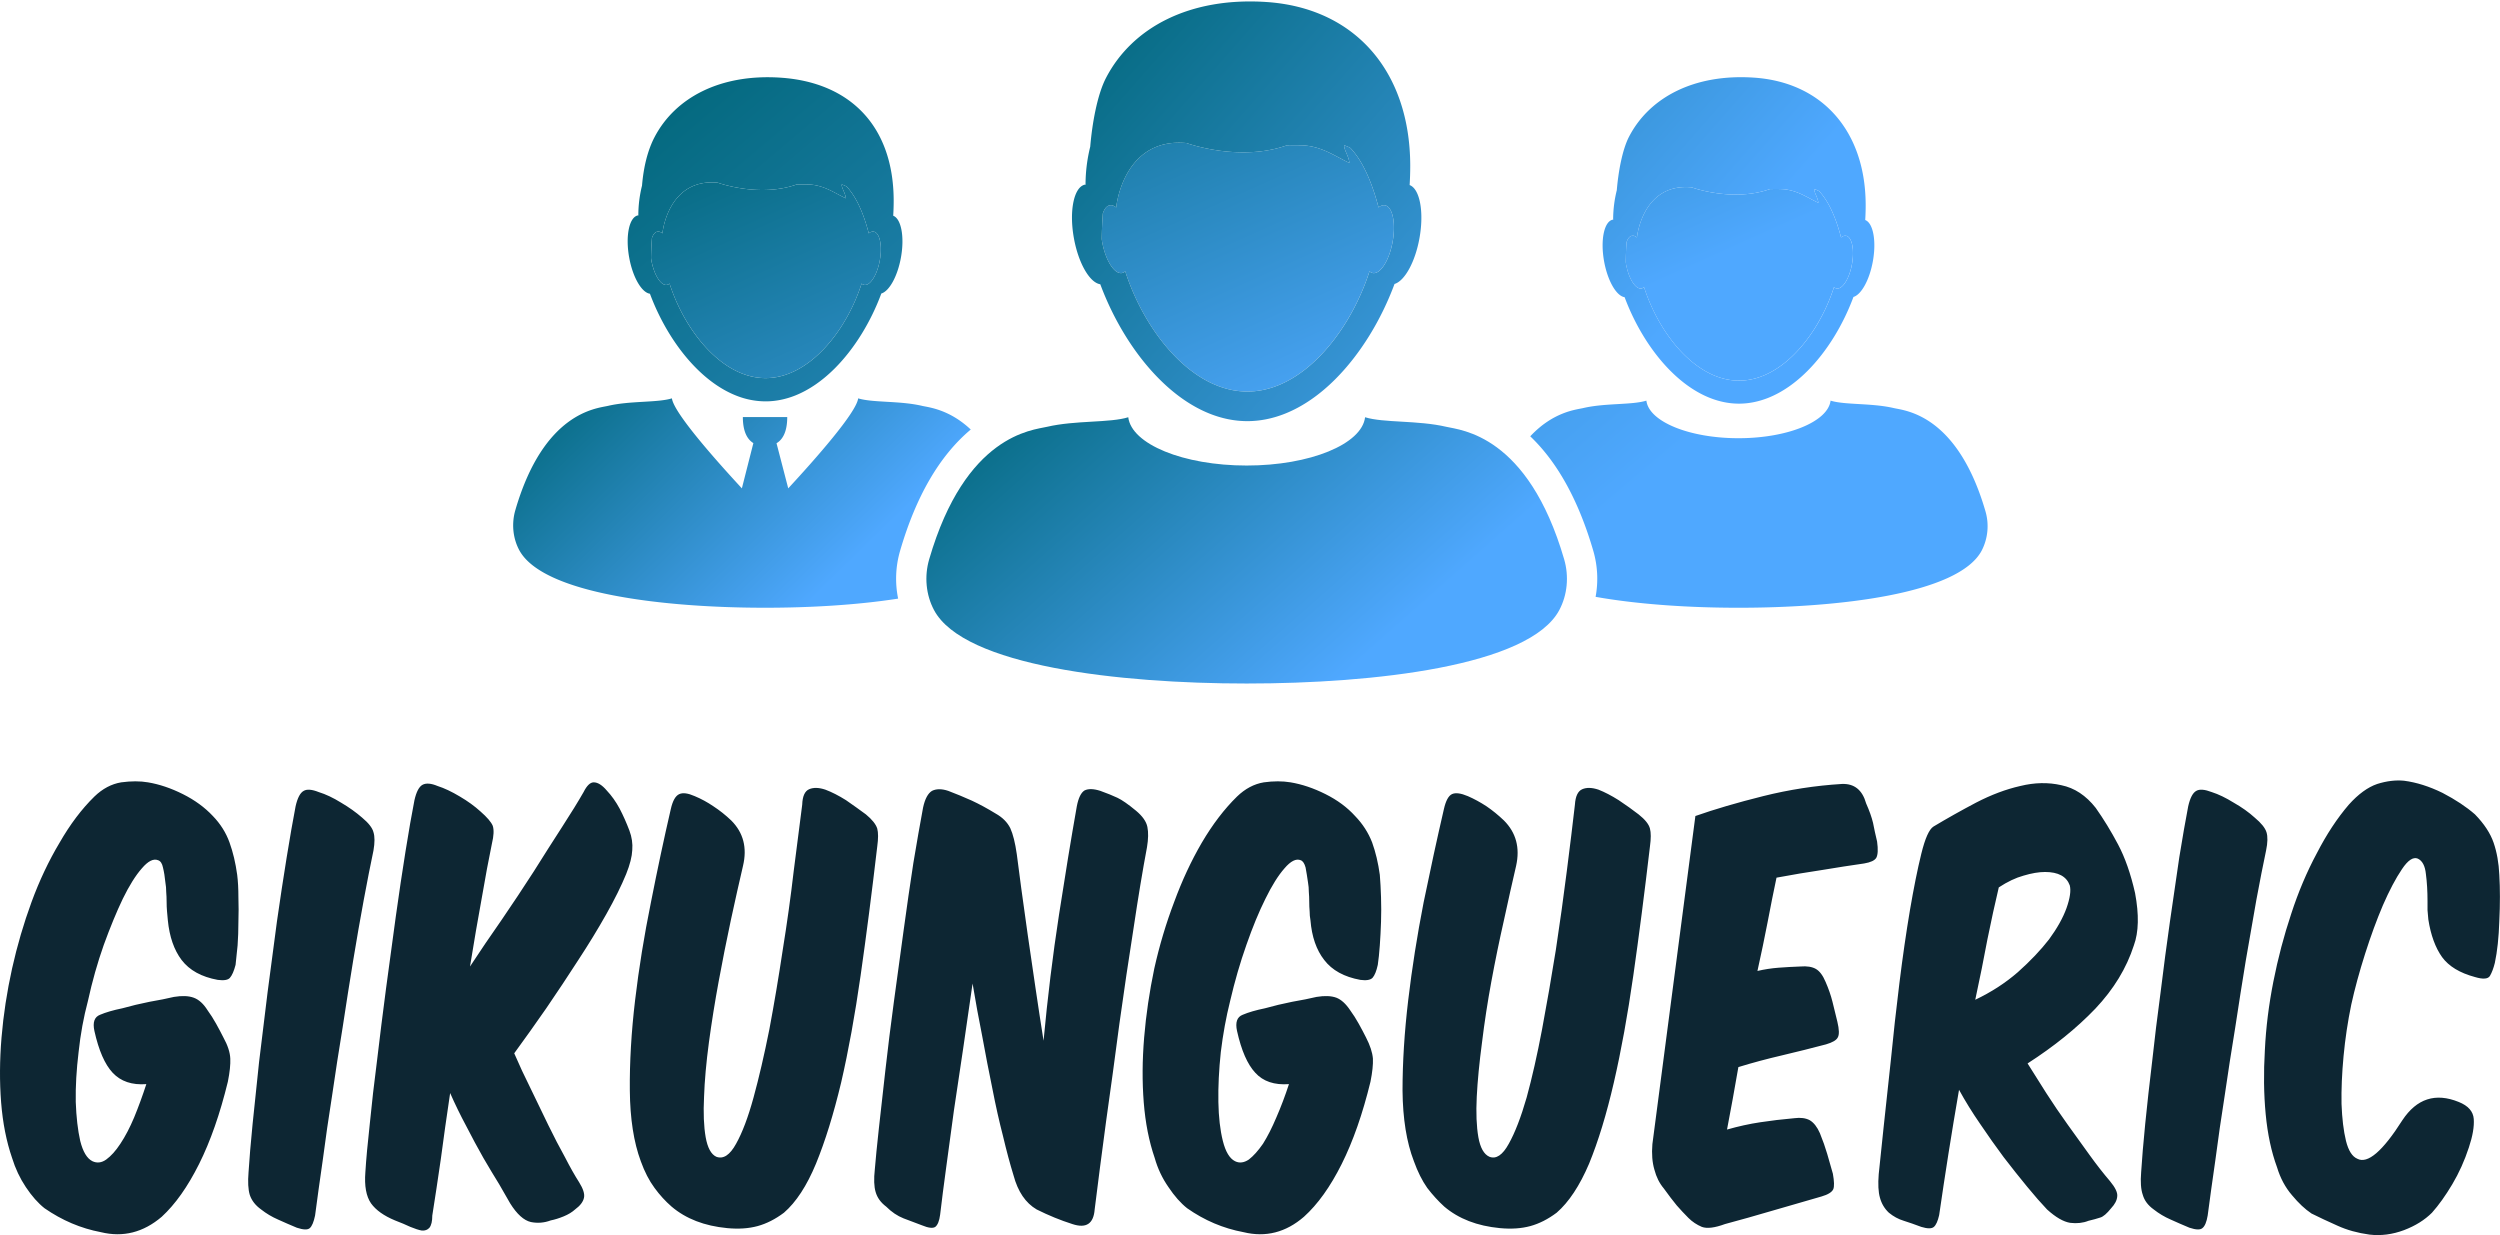 <svg data-v-423bf9ae="" xmlns="http://www.w3.org/2000/svg" viewBox="0 0 329.93 163" class="iconAbove"><!----><!----><!----><g data-v-423bf9ae="" id="22062319-55bc-4ef1-812b-4414dcf15870" fill="#0D2633" transform="matrix(5.353,0,0,5.353,2.664,76.429)"><path d="M5.31 9.51L5.31 9.51Q5.33 9.31 5.36 9.03Q5.38 8.75 5.38 8.45Q5.39 8.15 5.38 7.84Q5.38 7.53 5.35 7.29L5.35 7.29Q5.29 6.85 5.16 6.49Q5.03 6.13 4.75 5.84L4.75 5.84Q4.45 5.52 4.01 5.30Q3.57 5.08 3.15 5.01L3.15 5.01Q2.86 4.96 2.49 5.01Q2.13 5.07 1.83 5.36L1.83 5.36Q1.36 5.82 0.97 6.50Q0.57 7.17 0.28 7.96Q-0.01 8.75-0.20 9.60Q-0.39 10.46-0.46 11.30Q-0.53 12.14-0.47 12.90Q-0.41 13.66-0.20 14.27L-0.20 14.27Q-0.08 14.66 0.14 14.99Q0.36 15.32 0.60 15.51L0.60 15.51Q1.25 15.96 1.99 16.10L1.99 16.10Q2.81 16.30 3.49 15.72L3.49 15.72Q3.99 15.26 4.41 14.42Q4.83 13.58 5.12 12.39L5.12 12.39Q5.19 12.04 5.18 11.82Q5.17 11.59 5.01 11.30L5.01 11.30Q4.93 11.14 4.83 10.96Q4.73 10.78 4.62 10.63L4.62 10.63Q4.47 10.39 4.28 10.32Q4.09 10.25 3.79 10.30L3.79 10.30Q3.54 10.36 3.19 10.42Q2.84 10.49 2.52 10.58L2.52 10.58Q2.18 10.65 1.97 10.74Q1.76 10.82 1.83 11.14L1.83 11.14Q1.99 11.86 2.28 12.17Q2.58 12.49 3.11 12.45L3.11 12.45Q2.97 12.88 2.81 13.27Q2.65 13.65 2.47 13.92Q2.30 14.18 2.12 14.31Q1.95 14.43 1.78 14.35L1.78 14.35Q1.58 14.25 1.48 13.85Q1.39 13.45 1.37 12.89Q1.36 12.32 1.44 11.66Q1.51 11.00 1.67 10.40L1.67 10.40Q1.83 9.67 2.06 9.02Q2.30 8.36 2.53 7.88Q2.77 7.39 3.00 7.13Q3.23 6.86 3.40 6.93L3.40 6.93Q3.49 6.96 3.52 7.11Q3.56 7.27 3.58 7.48L3.58 7.48Q3.60 7.59 3.60 7.71Q3.61 7.83 3.61 7.95L3.61 7.95Q3.61 8.08 3.62 8.19Q3.63 8.30 3.64 8.41L3.64 8.41Q3.70 9.02 3.98 9.39Q4.27 9.77 4.87 9.88L4.87 9.88Q5.10 9.91 5.17 9.83Q5.25 9.74 5.31 9.51ZM8.43 5.88L8.43 5.88Q8.20 5.68 7.91 5.51Q7.62 5.33 7.36 5.25L7.36 5.25Q7.11 5.15 6.99 5.22Q6.86 5.29 6.79 5.60L6.79 5.60Q6.69 6.12 6.57 6.86Q6.45 7.60 6.33 8.44Q6.22 9.28 6.10 10.18Q5.99 11.07 5.89 11.90Q5.80 12.73 5.73 13.43Q5.66 14.14 5.63 14.62L5.63 14.62Q5.60 14.98 5.66 15.18Q5.73 15.39 5.94 15.54L5.94 15.54Q6.13 15.69 6.36 15.79Q6.58 15.89 6.82 15.99L6.82 15.99Q7.06 16.07 7.14 16.00Q7.22 15.93 7.27 15.69L7.27 15.69Q7.35 15.08 7.46 14.32Q7.56 13.55 7.69 12.73Q7.81 11.90 7.95 11.05Q8.08 10.19 8.21 9.40Q8.34 8.61 8.47 7.91Q8.60 7.21 8.71 6.69L8.71 6.69Q8.76 6.40 8.71 6.24Q8.67 6.08 8.43 5.88ZM12.18 11.69L12.18 11.69Q12.36 12.11 12.59 12.57Q12.81 13.03 13.02 13.46Q13.23 13.89 13.43 14.25Q13.62 14.62 13.78 14.87L13.78 14.87Q13.93 15.11 13.90 15.25Q13.87 15.40 13.68 15.54L13.68 15.54Q13.57 15.64 13.40 15.71Q13.23 15.78 13.08 15.81L13.08 15.81Q12.84 15.90 12.59 15.85Q12.33 15.79 12.08 15.39L12.08 15.39Q11.98 15.22 11.81 14.92Q11.63 14.63 11.42 14.27Q11.21 13.90 11.00 13.49Q10.78 13.08 10.60 12.67L10.60 12.67Q10.47 13.54 10.37 14.30Q10.26 15.06 10.16 15.69L10.16 15.69Q10.16 15.90 10.09 15.99Q10.02 16.07 9.90 16.06Q9.79 16.04 9.62 15.97Q9.45 15.89 9.24 15.81L9.24 15.81Q8.83 15.64 8.65 15.39Q8.47 15.13 8.51 14.62L8.51 14.62Q8.54 14.14 8.62 13.42Q8.69 12.70 8.80 11.85Q8.90 11.00 9.02 10.09Q9.14 9.18 9.26 8.32Q9.38 7.46 9.50 6.71Q9.62 5.96 9.72 5.45L9.72 5.45Q9.79 5.14 9.92 5.07Q10.05 5.00 10.29 5.10L10.29 5.10Q10.54 5.18 10.84 5.36Q11.13 5.53 11.35 5.73L11.35 5.73Q11.59 5.94 11.65 6.08Q11.70 6.23 11.63 6.52L11.63 6.52Q11.51 7.10 11.38 7.86Q11.24 8.62 11.09 9.55L11.09 9.55Q11.45 9.00 11.87 8.40Q12.28 7.80 12.66 7.21Q13.03 6.62 13.36 6.11Q13.69 5.60 13.89 5.25L13.89 5.25Q14.01 5.01 14.14 5.01L14.14 5.01Q14.29 5.01 14.46 5.21L14.46 5.21Q14.64 5.40 14.78 5.66Q14.91 5.91 15.02 6.20L15.02 6.20Q15.11 6.44 15.09 6.68Q15.08 6.92 14.94 7.27L14.94 7.27Q14.76 7.71 14.45 8.26Q14.14 8.81 13.76 9.39Q13.38 9.98 12.97 10.58Q12.56 11.17 12.18 11.69ZM15.30 14.35L15.30 14.35Q15.44 14.74 15.64 15.01Q15.83 15.27 16.06 15.47L16.06 15.47Q16.59 15.92 17.43 16.00L17.43 16.00Q17.85 16.04 18.18 15.95Q18.51 15.86 18.83 15.62L18.83 15.62Q19.28 15.23 19.62 14.41Q19.96 13.58 20.24 12.41Q20.51 11.24 20.72 9.77Q20.93 8.30 21.13 6.59L21.13 6.59Q21.17 6.30 21.13 6.15Q21.08 5.99 20.85 5.80L20.85 5.80Q20.62 5.63 20.36 5.45Q20.09 5.28 19.85 5.19Q19.61 5.11 19.45 5.18Q19.29 5.25 19.28 5.56L19.28 5.56Q19.19 6.26 19.07 7.20Q18.96 8.15 18.80 9.14Q18.65 10.14 18.47 11.10Q18.28 12.05 18.08 12.78Q17.88 13.51 17.65 13.92Q17.42 14.34 17.16 14.24L17.16 14.24Q16.97 14.15 16.90 13.76Q16.83 13.36 16.86 12.76Q16.88 12.17 16.98 11.42Q17.08 10.68 17.22 9.92Q17.36 9.16 17.52 8.41Q17.68 7.67 17.82 7.07L17.82 7.07Q17.98 6.40 17.53 5.95L17.53 5.95Q17.32 5.75 17.09 5.60Q16.87 5.45 16.63 5.35L16.63 5.35Q16.38 5.24 16.25 5.30Q16.11 5.36 16.04 5.67L16.04 5.67Q15.79 6.75 15.55 7.97Q15.30 9.20 15.16 10.38Q15.02 11.56 15.03 12.61Q15.04 13.65 15.30 14.35ZM25.23 11.38L25.23 11.38Q25.13 10.75 25.03 10.07Q24.93 9.39 24.84 8.77Q24.75 8.15 24.68 7.62Q24.61 7.10 24.57 6.78L24.57 6.78Q24.51 6.36 24.41 6.14Q24.30 5.92 24.05 5.78L24.05 5.78Q23.74 5.59 23.46 5.46Q23.17 5.33 22.88 5.22L22.88 5.22Q22.64 5.14 22.48 5.22Q22.33 5.31 22.26 5.63L22.26 5.63Q22.15 6.22 22.02 7Q21.90 7.78 21.78 8.66Q21.66 9.53 21.54 10.42Q21.42 11.31 21.33 12.11Q21.24 12.91 21.17 13.54Q21.10 14.18 21.07 14.55L21.07 14.55Q21.03 14.91 21.09 15.11Q21.15 15.32 21.35 15.47L21.35 15.47Q21.55 15.67 21.78 15.76Q22.01 15.85 22.23 15.93L22.23 15.93Q22.47 16.03 22.56 15.97Q22.65 15.90 22.68 15.67L22.68 15.67Q22.74 15.16 22.83 14.50Q22.92 13.85 23.02 13.10Q23.13 12.36 23.25 11.56Q23.37 10.75 23.48 9.97L23.48 9.97Q23.59 10.63 23.72 11.28Q23.84 11.94 23.97 12.57Q24.09 13.19 24.23 13.73Q24.36 14.28 24.49 14.70L24.49 14.70Q24.65 15.30 25.06 15.54L25.06 15.54Q25.28 15.65 25.50 15.74Q25.72 15.83 25.94 15.90L25.94 15.90Q26.45 16.07 26.49 15.54L26.49 15.54Q26.61 14.57 26.77 13.38Q26.94 12.18 27.10 10.96Q27.27 9.74 27.45 8.60Q27.62 7.46 27.78 6.61L27.78 6.61Q27.83 6.31 27.79 6.11Q27.75 5.91 27.51 5.71L27.51 5.71Q27.22 5.47 27.05 5.39Q26.88 5.31 26.63 5.22Q26.38 5.14 26.24 5.21Q26.11 5.29 26.05 5.60L26.05 5.60Q25.84 6.79 25.61 8.28Q25.38 9.77 25.23 11.38ZM33.47 9.51L33.47 9.51Q33.50 9.31 33.52 9.03Q33.54 8.75 33.55 8.45Q33.56 8.15 33.55 7.84Q33.54 7.53 33.52 7.29L33.52 7.29Q33.46 6.85 33.33 6.49Q33.19 6.13 32.91 5.84L32.91 5.84Q32.62 5.52 32.18 5.30Q31.74 5.08 31.32 5.01L31.32 5.01Q31.02 4.96 30.66 5.01Q30.30 5.07 30.00 5.36L30.00 5.36Q29.53 5.82 29.13 6.50Q28.74 7.17 28.45 7.96Q28.15 8.75 27.96 9.60Q27.78 10.46 27.71 11.30Q27.64 12.14 27.70 12.90Q27.76 13.66 27.97 14.27L27.97 14.27Q28.08 14.66 28.31 14.99Q28.53 15.32 28.77 15.51L28.77 15.51Q29.41 15.96 30.16 16.10L30.16 16.10Q30.98 16.30 31.65 15.72L31.65 15.72Q32.16 15.26 32.58 14.42Q33.00 13.58 33.29 12.39L33.29 12.39Q33.36 12.04 33.35 11.82Q33.33 11.59 33.18 11.30L33.18 11.30Q33.10 11.14 33.00 10.96Q32.90 10.78 32.79 10.63L32.79 10.63Q32.63 10.39 32.45 10.32Q32.26 10.25 31.96 10.30L31.96 10.30Q31.71 10.36 31.36 10.42Q31.01 10.49 30.69 10.58L30.69 10.58Q30.35 10.65 30.14 10.74Q29.93 10.82 30.00 11.14L30.00 11.14Q30.16 11.86 30.45 12.17Q30.74 12.49 31.28 12.45L31.28 12.45Q31.14 12.88 30.97 13.27Q30.81 13.65 30.64 13.92Q30.46 14.18 30.29 14.31Q30.11 14.43 29.95 14.35L29.95 14.35Q29.75 14.25 29.65 13.85Q29.55 13.45 29.54 12.89Q29.53 12.32 29.60 11.66Q29.68 11.00 29.83 10.40L29.83 10.40Q30.00 9.67 30.23 9.02Q30.46 8.36 30.70 7.88Q30.94 7.39 31.17 7.13Q31.40 6.86 31.57 6.93L31.57 6.93Q31.65 6.96 31.69 7.11Q31.72 7.27 31.75 7.48L31.75 7.48Q31.77 7.59 31.77 7.71Q31.78 7.83 31.78 7.95L31.78 7.95Q31.78 8.08 31.79 8.19Q31.79 8.30 31.81 8.41L31.81 8.41Q31.86 9.02 32.15 9.39Q32.44 9.77 33.04 9.88L33.04 9.88Q33.26 9.91 33.34 9.83Q33.42 9.74 33.47 9.51ZM34.36 14.35L34.36 14.35Q34.50 14.74 34.69 15.01Q34.89 15.27 35.11 15.47L35.11 15.47Q35.64 15.92 36.48 16.00L36.48 16.00Q36.90 16.04 37.23 15.95Q37.56 15.86 37.88 15.62L37.88 15.62Q38.33 15.23 38.68 14.41Q39.02 13.58 39.29 12.41Q39.56 11.24 39.77 9.77Q39.98 8.30 40.18 6.59L40.18 6.59Q40.22 6.30 40.18 6.15Q40.14 5.99 39.90 5.80L39.90 5.80Q39.68 5.63 39.41 5.45Q39.14 5.28 38.91 5.19Q38.67 5.11 38.51 5.18Q38.35 5.25 38.33 5.56L38.33 5.56Q38.25 6.26 38.13 7.20Q38.01 8.15 37.86 9.14Q37.70 10.14 37.52 11.10Q37.34 12.05 37.14 12.78Q36.93 13.51 36.70 13.92Q36.47 14.34 36.22 14.24L36.22 14.24Q36.02 14.15 35.95 13.76Q35.88 13.36 35.91 12.76Q35.94 12.17 36.04 11.42Q36.13 10.68 36.27 9.92Q36.41 9.16 36.58 8.41Q36.74 7.67 36.88 7.07L36.88 7.07Q37.03 6.40 36.58 5.95L36.58 5.95Q36.37 5.75 36.15 5.60Q35.92 5.45 35.69 5.35L35.69 5.35Q35.43 5.24 35.30 5.30Q35.17 5.36 35.10 5.67L35.10 5.67Q34.85 6.75 34.60 7.97Q34.36 9.20 34.22 10.38Q34.08 11.56 34.08 12.61Q34.09 13.65 34.36 14.35ZM41.30 5.84L41.30 5.84L40.24 13.93Q40.21 14.29 40.29 14.56Q40.36 14.83 40.52 15.02L40.52 15.02Q40.70 15.27 40.84 15.44Q40.98 15.60 41.13 15.75L41.13 15.75Q41.27 15.89 41.46 15.97Q41.65 16.04 42.03 15.90L42.03 15.90Q42.59 15.75 43.20 15.57Q43.82 15.39 44.41 15.22L44.41 15.22Q44.65 15.15 44.70 15.04Q44.74 14.94 44.69 14.66L44.69 14.66Q44.62 14.41 44.55 14.17Q44.48 13.93 44.37 13.66L44.37 13.66Q44.27 13.43 44.12 13.34Q43.97 13.26 43.74 13.29L43.74 13.29Q43.29 13.33 42.90 13.39Q42.50 13.45 42.08 13.57L42.08 13.57Q42.15 13.20 42.22 12.82Q42.29 12.43 42.36 12.03L42.36 12.03Q42.88 11.87 43.44 11.74Q43.99 11.61 44.52 11.47L44.52 11.47Q44.76 11.40 44.81 11.30Q44.87 11.20 44.80 10.91L44.80 10.91Q44.74 10.65 44.68 10.42Q44.62 10.18 44.51 9.93L44.51 9.93Q44.41 9.69 44.27 9.61Q44.13 9.53 43.89 9.55L43.89 9.55Q43.61 9.56 43.35 9.58Q43.09 9.60 42.83 9.66L42.83 9.66Q42.97 9.03 43.08 8.46Q43.19 7.88 43.30 7.36L43.30 7.36Q43.89 7.25 44.43 7.17Q44.97 7.08 45.46 7.01L45.46 7.01Q45.70 6.97 45.76 6.87Q45.82 6.76 45.78 6.47L45.78 6.47Q45.72 6.22 45.68 6.01Q45.63 5.80 45.51 5.53L45.51 5.53Q45.37 5.03 44.91 5.05L44.91 5.05Q43.93 5.11 42.97 5.35Q42.01 5.59 41.30 5.84ZM47.80 12.59L47.80 12.59Q48.03 13.01 48.32 13.43Q48.61 13.86 48.90 14.25Q49.20 14.64 49.48 14.98Q49.76 15.32 49.97 15.54L49.97 15.54Q50.29 15.83 50.54 15.87Q50.79 15.90 50.99 15.82L50.99 15.82Q51.16 15.78 51.28 15.74Q51.39 15.71 51.55 15.51L51.55 15.51Q51.69 15.36 51.70 15.22Q51.72 15.08 51.52 14.84L51.52 14.84Q51.28 14.56 51.02 14.20Q50.75 13.83 50.48 13.45Q50.20 13.06 49.95 12.67Q49.70 12.28 49.49 11.94L49.49 11.94Q50.47 11.31 51.16 10.59Q51.84 9.87 52.11 9.03L52.11 9.03Q52.29 8.54 52.14 7.74L52.14 7.74Q51.98 7.03 51.72 6.54Q51.46 6.05 51.17 5.64L51.17 5.64Q50.81 5.18 50.32 5.08Q49.84 4.97 49.31 5.10Q48.78 5.22 48.22 5.51Q47.67 5.80 47.17 6.10L47.17 6.10Q47.01 6.20 46.87 6.77Q46.73 7.34 46.59 8.16Q46.45 8.99 46.33 9.96Q46.21 10.93 46.12 11.85Q46.02 12.77 45.94 13.52Q45.86 14.28 45.82 14.67L45.82 14.67Q45.79 15.04 45.85 15.25Q45.91 15.47 46.07 15.62L46.07 15.62Q46.24 15.76 46.44 15.82Q46.63 15.88 46.87 15.97L46.87 15.97Q47.10 16.04 47.18 15.97Q47.26 15.90 47.31 15.68L47.31 15.68Q47.42 14.92 47.54 14.16Q47.66 13.40 47.80 12.59ZM48.78 7.60L48.78 7.60Q49.10 7.39 49.39 7.31Q49.69 7.22 49.92 7.22L49.92 7.22Q50.41 7.22 50.53 7.55L50.53 7.55Q50.58 7.74 50.45 8.11Q50.32 8.47 50.02 8.88Q49.71 9.28 49.25 9.69Q48.79 10.09 48.20 10.37L48.20 10.37Q48.37 9.58 48.50 8.88Q48.64 8.19 48.78 7.60ZM55.09 5.88L55.09 5.88Q54.87 5.68 54.57 5.51Q54.28 5.33 54.03 5.25L54.03 5.25Q53.77 5.15 53.65 5.22Q53.52 5.29 53.45 5.60L53.45 5.60Q53.35 6.12 53.23 6.86Q53.12 7.60 53.00 8.44Q52.88 9.28 52.77 10.18Q52.65 11.07 52.56 11.90Q52.46 12.73 52.39 13.43Q52.32 14.14 52.29 14.62L52.29 14.62Q52.26 14.98 52.33 15.18Q52.39 15.39 52.60 15.54L52.60 15.54Q52.79 15.69 53.02 15.79Q53.24 15.89 53.48 15.99L53.48 15.99Q53.72 16.07 53.80 16.00Q53.89 15.93 53.93 15.69L53.93 15.69Q54.01 15.08 54.12 14.32Q54.22 13.55 54.35 12.73Q54.47 11.90 54.61 11.05Q54.74 10.19 54.87 9.40Q55.01 8.61 55.13 7.91Q55.26 7.21 55.37 6.69L55.37 6.69Q55.43 6.40 55.38 6.24Q55.33 6.08 55.09 5.88ZM60.12 12.89L60.12 12.89Q59.26 12.54 58.73 13.34L58.73 13.34Q58.00 14.49 57.62 14.29L57.62 14.29Q57.43 14.21 57.34 13.85Q57.25 13.48 57.23 12.94Q57.22 12.40 57.28 11.76Q57.34 11.12 57.47 10.49L57.47 10.49Q57.60 9.90 57.81 9.24Q58.02 8.58 58.25 8.04Q58.49 7.49 58.72 7.15Q58.94 6.82 59.11 6.89L59.11 6.89Q59.28 6.97 59.31 7.27Q59.35 7.57 59.35 7.94L59.35 7.94Q59.35 8.05 59.35 8.16Q59.36 8.27 59.37 8.39L59.37 8.39Q59.46 8.97 59.71 9.32Q59.96 9.66 60.52 9.81L60.52 9.81Q60.82 9.90 60.89 9.78Q60.96 9.66 61.01 9.46L61.01 9.46Q61.10 9.04 61.12 8.43Q61.15 7.81 61.12 7.29L61.12 7.29Q61.10 6.85 60.98 6.50Q60.86 6.15 60.52 5.80L60.52 5.80Q60.20 5.52 59.72 5.27Q59.23 5.03 58.77 4.97L58.77 4.97Q58.46 4.94 58.11 5.05Q57.76 5.17 57.41 5.56L57.41 5.56Q56.98 6.06 56.62 6.76Q56.25 7.45 55.99 8.25Q55.72 9.06 55.55 9.92Q55.38 10.78 55.34 11.61Q55.29 12.45 55.36 13.19Q55.43 13.93 55.64 14.50L55.64 14.50Q55.76 14.90 56.01 15.19Q56.25 15.48 56.49 15.64L56.49 15.64Q56.77 15.78 57.13 15.94Q57.48 16.10 57.92 16.16L57.92 16.16Q58.34 16.21 58.77 16.05Q59.19 15.89 59.46 15.62L59.46 15.62Q59.71 15.34 59.96 14.92Q60.21 14.50 60.37 14.01L60.37 14.01Q60.51 13.59 60.49 13.31Q60.47 13.03 60.12 12.89Z"></path></g><defs data-v-423bf9ae=""><linearGradient data-v-423bf9ae="" gradientTransform="rotate(25)" id="a3e54bc7-ccb2-4827-832e-00fa740d5f25" x1="0%" y1="0%" x2="100%" y2="0%"><stop data-v-423bf9ae="" offset="0%" style="stop-color: rgb(0, 102, 120); stop-opacity: 1;"></stop><stop data-v-423bf9ae="" offset="100%" style="stop-color: rgb(79, 168, 255); stop-opacity: 1;"></stop></linearGradient></defs><g data-v-423bf9ae="" id="3d20acd0-52eb-4aa2-871d-f9d6d28bbe30" transform="matrix(2.162,0,0,2.162,56.915,-62.901)" stroke="none" fill="url(#a3e54bc7-ccb2-4827-832e-00fa740d5f25)"><path d="M14.014 46.323c.122.122.25.183.371.161a.31.31 0 00.16-.083c.59 1.836 1.722 3.666 3.148 4.758.822.63 1.743 1.015 2.714 1.015.993 0 1.932-.403 2.769-1.058 1.401-1.096 2.512-2.902 3.094-4.715a.306.306 0 00.16.083c.104.019.213-.023.32-.114.266-.226.518-.754.632-1.396.149-.837.014-1.57-.301-1.718a.218.218 0 00-.071-.022c-.097-.017-.199.019-.298.097l-.005.006v-.001l-.003.002-.001-.018c-.378-1.435-.854-2.313-1.346-2.837a1.47 1.47 0 00-.304-.129c-.013.211.229.533.254.846-.682-.317-1.333-.812-2.286-.846a12.002 12.002 0 00-.711-.001c-2.297.821-4.824-.108-4.824-.108-2.88-.267-3.337 2.726-3.372 3.068a.21.21 0 00-.002.025h-.001c-.103-.083-.207-.121-.307-.104a.305.305 0 00-.123.053c-.089.064-.16.185-.212.34-.029.403-.047.81-.052 1.23.006.04.009.077.017.117.108.601.333 1.102.58 1.349zM73.502 46.542c.121.121.248.181.367.16a.308.308 0 00.158-.083c.584 1.816 1.703 3.625 3.114 4.705.813.623 1.724 1.004 2.685 1.004.981 0 1.911-.398 2.738-1.045 1.386-1.085 2.483-2.871 3.06-4.664a.316.316 0 00.158.083c.104.018.211-.024.317-.113.263-.223.512-.746.624-1.381.148-.828.015-1.553-.296-1.7a.272.272 0 00-.07-.022c-.097-.016-.197.019-.295.097l-.006.006-.001-.002-.003.002-.001-.018c-.374-1.419-.845-2.289-1.331-2.806a1.513 1.513 0 00-.3-.128c-.013.209.226.528.251.838-.674-.314-1.319-.802-2.261-.838-.22-.008-.459-.006-.703 0-2.272.812-4.771-.107-4.771-.107-2.849-.265-3.301 2.695-3.336 3.034a.194.194 0 00-.002.024h-.001c-.101-.082-.204-.12-.303-.102a.277.277 0 00-.121.052c-.09.064-.159.183-.21.336-.029.398-.046.801-.053 1.217.006.039.01.077.017.116.107.595.331 1.09.575 1.335zM41.685 45.554c.155.155.317.232.472.206a.393.393 0 00.203-.106c.751 2.335 2.189 4.661 4.003 6.05 1.046.801 2.217 1.29 3.452 1.29 1.262 0 2.458-.513 3.52-1.344 1.782-1.394 3.194-3.691 3.936-5.996a.404.404 0 00.203.106c.132.023.271-.031.407-.146.339-.287.658-.958.804-1.774.189-1.064.019-1.998-.381-2.186a.403.403 0 00-.091-.029c-.124-.021-.254.024-.38.124l-.007.008-.001-.002-.004.003-.002-.023c-.48-1.825-1.086-2.942-1.711-3.607a1.899 1.899 0 00-.386-.164c-.016.269.291.678.323 1.076-.867-.404-1.696-1.031-2.906-1.076a15.958 15.958 0 00-.904-.002c-2.922 1.044-6.134-.137-6.134-.137-3.663-.34-4.244 3.465-4.289 3.901l-.002.031h-.001c-.13-.105-.263-.154-.39-.132a.386.386 0 00-.156.067c-.115.082-.205.236-.271.432a28.33 28.33 0 00-.067 1.565c.008.05.012.099.021.149.137.765.425 1.402.739 1.716z"></path><path d="M32.931 55.313c-1.32-1.24-2.57-1.352-2.972-1.445-1.365-.32-3.018-.184-3.9-.458-.104.864-2.619 3.711-4.269 5.494l-.715-2.755c.538-.316.654-1.017.654-1.597H19.02c0 .575.116 1.269.642 1.589l-.702 2.763c-1.65-1.784-4.166-4.63-4.27-5.495-.881.275-2.535.139-3.899.459-.693.161-3.915.367-5.659 6.366-.236.814-.153 1.7.231 2.426 1.428 2.702 8.939 3.532 15.012 3.531 2.642.001 5.556-.156 8.123-.557a6.084 6.084 0 01.117-2.907c.973-3.347 2.419-5.824 4.316-7.414z"></path><path d="M13.348 47.024c.643 1.728 1.659 3.406 2.917 4.635.711.696 1.5 1.246 2.341 1.58a4.872 4.872 0 001.801.355c.62 0 1.224-.127 1.802-.355.87-.346 1.685-.923 2.416-1.653 1.227-1.225 2.218-2.877 2.848-4.576.484-.142.993-1.05 1.199-2.209.225-1.258.012-2.355-.473-2.538.018-.307.029-.617.028-.936-.012-4.559-2.685-7.209-6.899-7.492-3.675-.247-6.443 1.214-7.704 3.641-.424.816-.667 1.838-.759 2.947a7.519 7.519 0 00-.225 1.799h.013l-.001.015-.028.003c-.537.094-.781 1.24-.545 2.561.216 1.214.763 2.152 1.269 2.223zm.121-3.397c.052-.155.123-.276.212-.34a.305.305 0 01.123-.053c.1-.018.204.021.307.104h.001a.21.21 0 01.002-.025c.035-.342.492-3.335 3.372-3.068 0 0 2.526.929 4.824.108.247-.005.488-.007.711.001.952.035 1.604.529 2.286.846-.025-.313-.267-.635-.254-.846.109.031.208.077.304.129.492.523.968 1.402 1.346 2.837l.001.018.003-.002v.002l.005-.006c.099-.078.202-.114.298-.097a.28.28 0 01.071.022c.315.147.45.881.301 1.718-.114.642-.366 1.17-.632 1.396-.107.09-.216.132-.32.114a.306.306 0 01-.16-.083c-.583 1.813-1.693 3.619-3.094 4.715-.836.654-1.775 1.058-2.769 1.058-.971 0-1.892-.385-2.714-1.015-1.427-1.092-2.559-2.922-3.148-4.758a.31.31 0 01-.16.083c-.121.021-.249-.039-.371-.161-.248-.248-.473-.748-.581-1.349-.007-.04-.011-.078-.017-.117.006-.421.024-.828.053-1.231zM94.87 60.301c-1.725-5.934-4.911-6.138-5.598-6.298-1.35-.315-2.985-.182-3.856-.454-.153 1.277-2.611 2.294-5.622 2.294s-5.469-1.017-5.621-2.294c-.873.274-2.508.139-3.857.454-.427.1-1.823.218-3.232 1.724 1.67 1.593 2.959 3.933 3.851 7.001a6.1 6.1 0 01.138 2.798c2.697.48 5.87.667 8.723.666 6.005.002 13.434-.82 14.846-3.492a3.251 3.251 0 00.228-2.399z"></path><path d="M72.844 47.235c.636 1.709 1.642 3.37 2.885 4.583.704.688 1.484 1.232 2.316 1.563.571.226 1.168.353 1.781.353s1.209-.127 1.781-.353c.861-.342 1.667-.913 2.39-1.636 1.213-1.21 2.193-2.845 2.816-4.525.479-.141.981-1.039 1.186-2.185.223-1.244.013-2.329-.467-2.51.018-.304.028-.611.027-.926-.011-4.509-2.654-7.486-6.823-7.766-3.634-.244-6.372 1.2-7.619 3.601-.42.807-.659 2.173-.75 3.271a7.403 7.403 0 00-.223 1.779h.014l-.002.014c-.009.001-.018.001-.026.003-.531.093-.773 1.227-.541 2.533.215 1.203.756 2.131 1.255 2.201zm.121-3.36c.051-.153.12-.272.21-.336a.277.277 0 01.121-.052c.099-.018.202.021.303.102h.001l.002-.024c.035-.339.487-3.299 3.336-3.034 0 0 2.498.918 4.771.107.244-.005.483-.007.703 0 .941.036 1.587.523 2.261.838-.025-.31-.264-.628-.251-.838.107.031.205.077.3.128.486.518.957 1.387 1.331 2.806l.001.018.003-.002.001.002.006-.006c.098-.078.198-.113.295-.097a.318.318 0 01.07.022c.311.146.444.872.296 1.7-.112.635-.361 1.158-.624 1.381-.106.089-.214.131-.317.113a.312.312 0 01-.158-.083c-.576 1.793-1.674 3.579-3.06 4.664-.827.646-1.757 1.045-2.738 1.045-.961 0-1.871-.381-2.685-1.004-1.411-1.08-2.53-2.889-3.114-4.705a.312.312 0 01-.158.083c-.119.021-.246-.04-.367-.16-.244-.245-.468-.74-.573-1.334-.007-.039-.011-.077-.017-.116.005-.416.022-.819.051-1.218zM40.838 46.445c.817 2.197 2.11 4.333 3.709 5.893.905.886 1.907 1.585 2.977 2.01.736.291 1.502.453 2.291.453s1.555-.162 2.291-.453c1.106-.439 2.144-1.173 3.072-2.102 1.56-1.558 2.82-3.659 3.621-5.819.616-.182 1.263-1.335 1.525-2.809.285-1.599.016-2.994-.602-3.227.022-.39.037-.785.036-1.19-.015-5.797-3.413-9.625-8.773-9.984-4.671-.313-8.192 1.542-9.795 4.628-.54 1.039-.848 2.794-.966 4.206a9.585 9.585 0 00-.286 2.288h.018a.11.11 0 01-.002.018l-.034.004c-.684.119-.995 1.577-.695 3.256.275 1.545.971 2.737 1.613 2.828zm.155-4.32c.066-.196.156-.35.271-.432a.36.36 0 01.156-.067c.127-.022.26.027.39.132l.003-.031c.045-.436.626-4.242 4.289-3.901 0 0 3.211 1.181 6.134.137.313-.006.62-.009.904.002 1.21.045 2.039.672 2.906 1.076-.032-.398-.339-.808-.323-1.076.139.04.265.099.386.164.625.666 1.23 1.782 1.711 3.607l.002.023c.002 0 .002-.002.004-.003l.001.002.007-.008c.126-.1.256-.145.38-.124a.403.403 0 01.091.029c.399.188.57 1.121.381 2.186-.146.816-.465 1.487-.804 1.774-.137.115-.275.169-.407.146a.4.4 0 01-.203-.106c-.741 2.305-2.153 4.602-3.936 5.996-1.063.831-2.258 1.344-3.52 1.344-1.235 0-2.406-.489-3.452-1.29-1.814-1.389-3.252-3.715-4.003-6.05a.396.396 0 01-.203.106c-.154.026-.316-.05-.472-.206-.314-.314-.602-.952-.738-1.715-.009-.051-.014-.1-.021-.149.007-.535.03-1.053.066-1.566z"></path><path d="M61.961 55.147c-1.735-.406-3.838-.233-4.959-.584-.196 1.643-3.358 2.948-7.228 2.948-3.871 0-7.031-1.306-7.229-2.948-1.121.352-3.223.178-4.959.584-.881.206-4.978.468-7.195 8.096-.301 1.036-.195 2.162.295 3.085 1.814 3.432 11.351 4.489 19.067 4.489h.04c7.717 0 17.253-1.058 19.067-4.489.49-.923.596-2.05.296-3.085-2.217-7.628-6.313-7.889-7.195-8.096z"></path></g><!----></svg>
